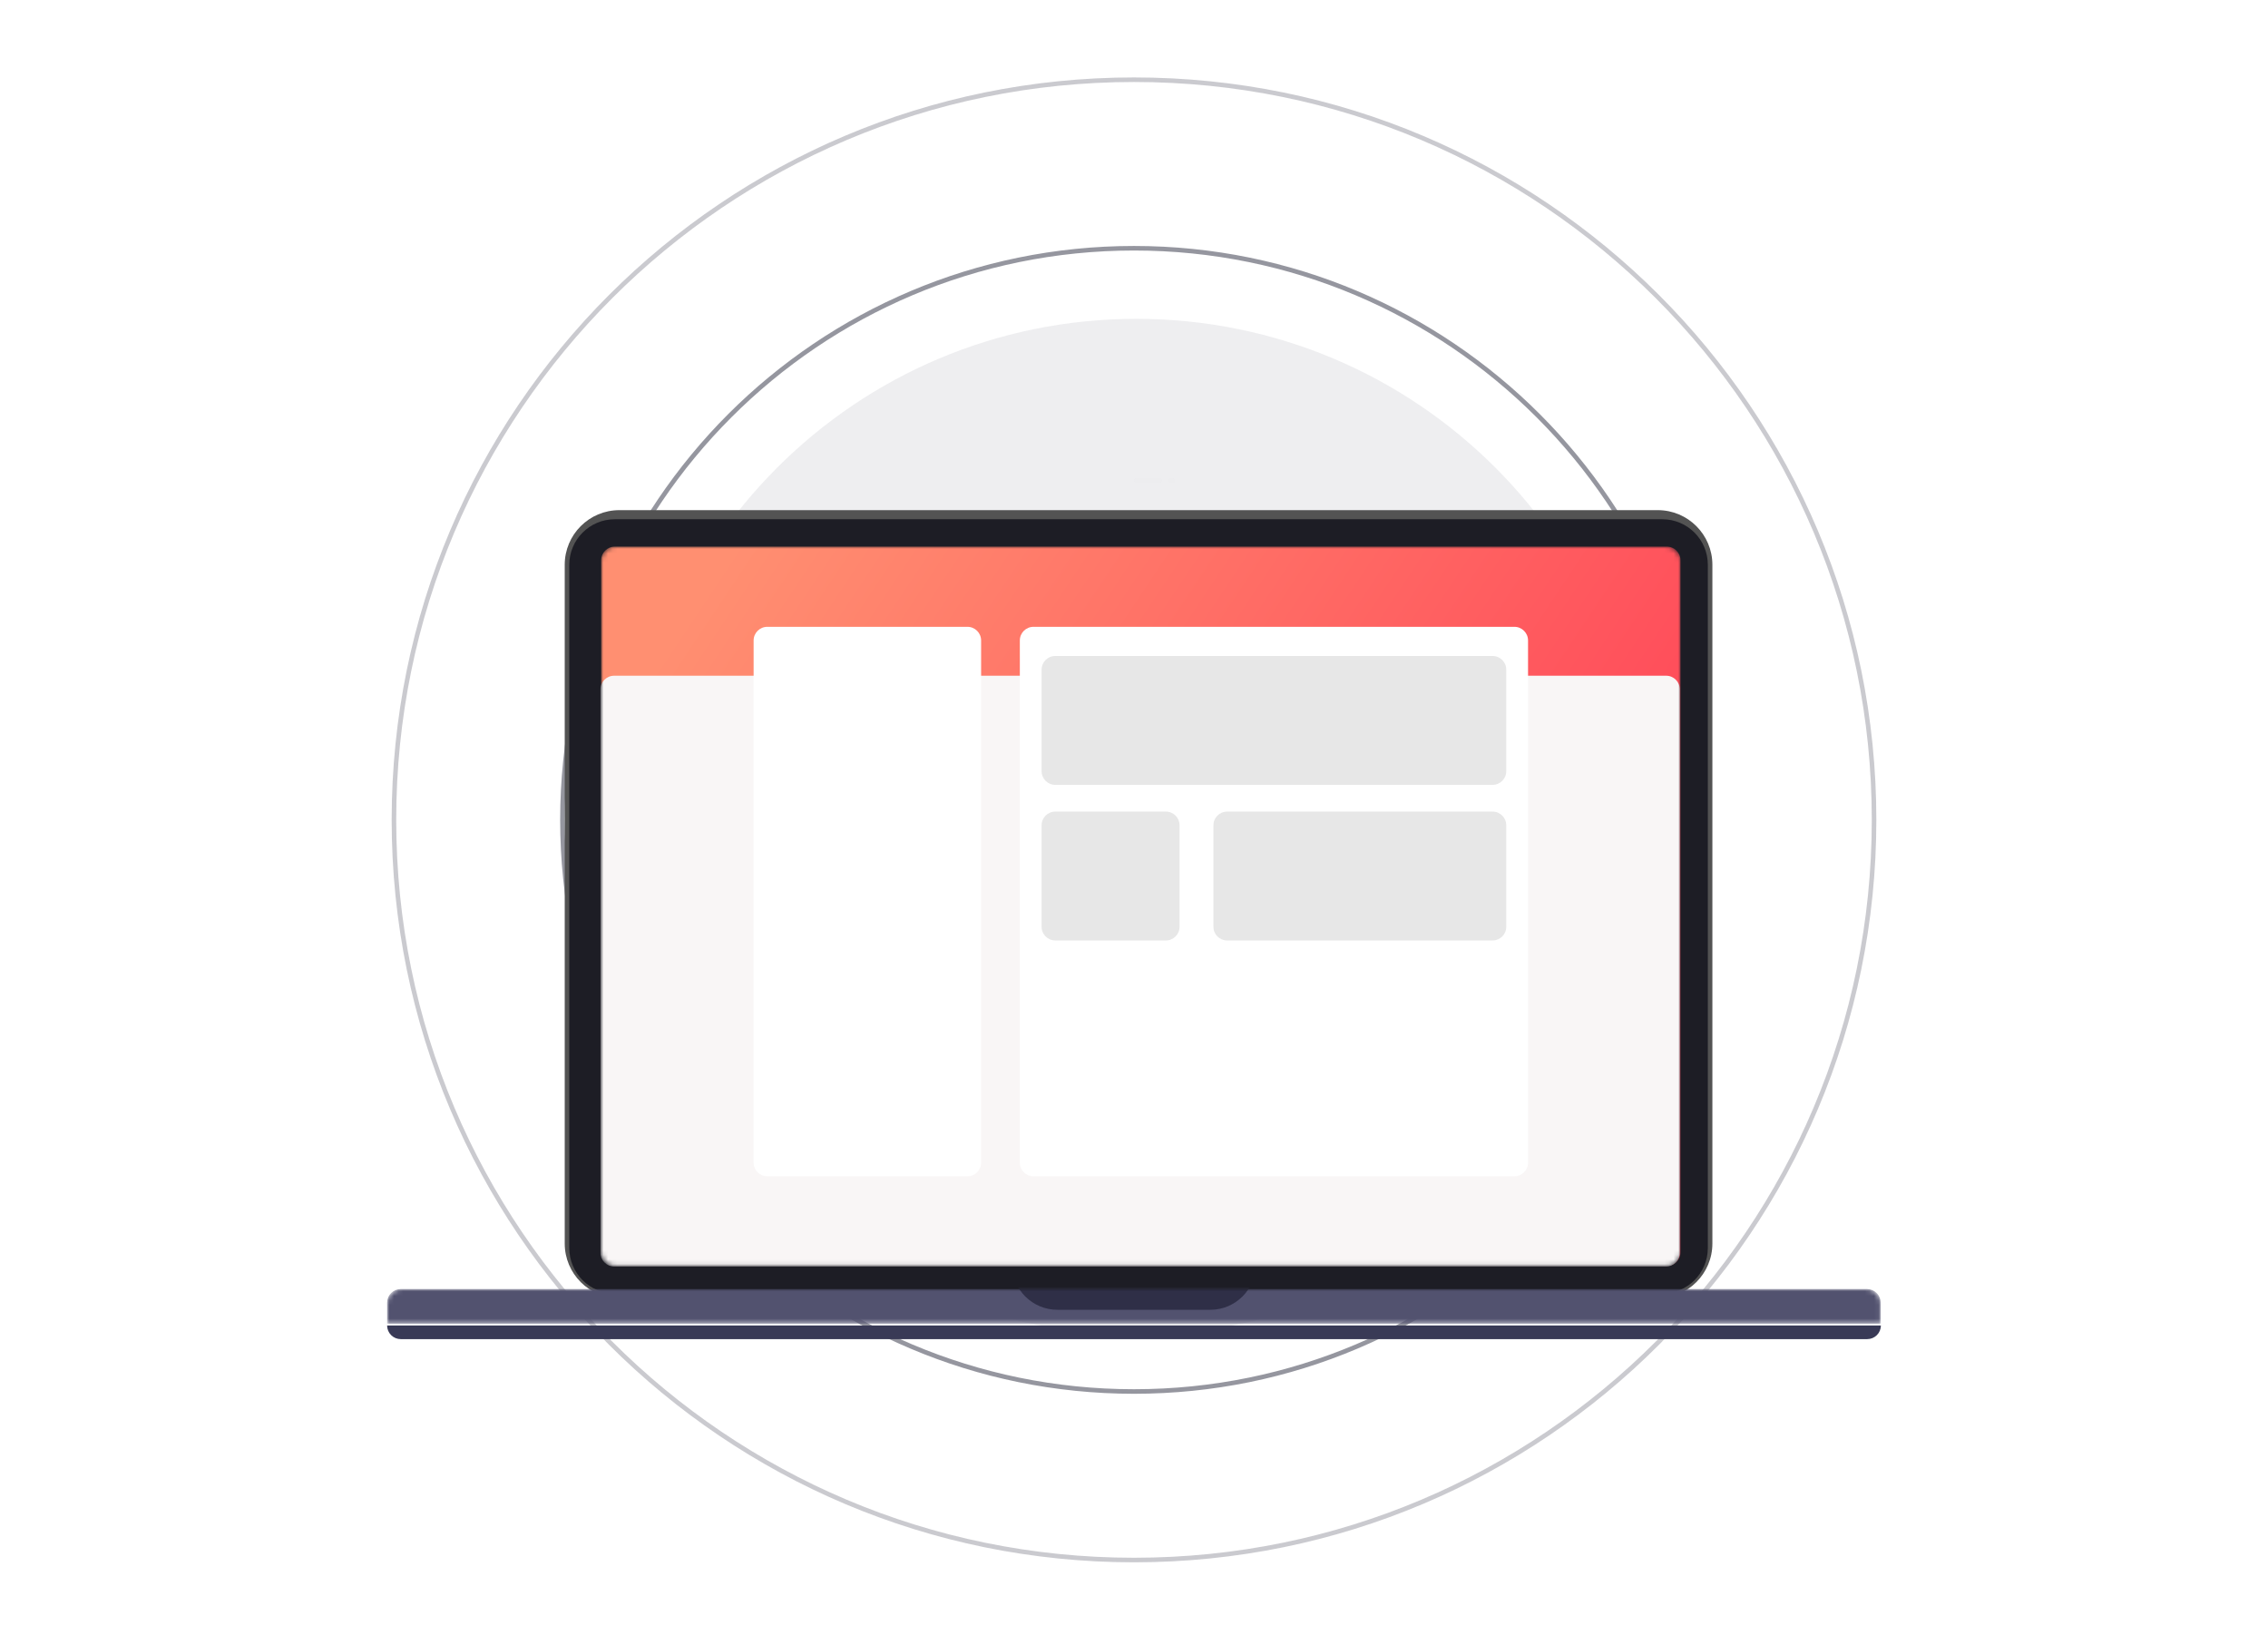 <svg width="498" height="359" viewBox="0 0 498 359" fill="none" xmlns="http://www.w3.org/2000/svg">
<g id="illustration-laptop-mobile 1">
<g id="Group">
<g id="Group_2">
<path id="Vector" opacity="0.08" d="M361 181.5C361 243.08 311.08 293 249.5 293C187.92 293 138 243.08 138 181.5C138 119.92 187.92 70 249.5 70C311.08 70 361 119.92 361 181.5Z" fill="#2D2E40"/>
<path id="Vector_2" opacity="0.5" d="M374.5 180C374.5 249.312 318.312 305.5 249 305.5C179.688 305.5 123.5 249.312 123.5 180C123.5 110.688 179.688 54.5 249 54.5C318.312 54.5 374.5 110.688 374.5 180Z" stroke="#2D2E40"/>
<path id="Vector_3" opacity="0.25" d="M411.5 180C411.5 269.746 338.746 342.5 249 342.5C159.254 342.5 86.5 269.746 86.5 180C86.5 90.254 159.254 17.5 249 17.5C338.746 17.5 411.5 90.254 411.5 180Z" stroke="#2D2E40"/>
</g>
<g id="Group_3" filter="url(#filter0_d)">
<path id="Vector_4" d="M364 92H136C129.373 92 124 97.373 124 104V253C124 259.627 129.373 265 136 265H364C370.627 265 376 259.627 376 253V104C376 97.373 370.627 92 364 92Z" fill="#535353"/>
<path id="Vector_5" d="M365 94H135C129.477 94 125 98.477 125 104V254C125 259.523 129.477 264 135 264H365C370.523 264 375 259.523 375 254V104C375 98.477 370.523 94 365 94Z" fill="#1D1D25"/>
<g id="Group_4">
<mask id="mask0" mask-type="alpha" maskUnits="userSpaceOnUse" x="132" y="100" width="237" height="158">
<g id="d">
<path id="Vector_6" d="M366 100H135C133.343 100 132 101.343 132 103V254.94C132 256.597 133.343 257.94 135 257.94H366C367.657 257.94 369 256.597 369 254.94V103C369 101.343 367.657 100 366 100Z" fill="white"/>
</g>
</mask>
<g mask="url(#mask0)">
<path id="Vector_7" d="M366 100H135C133.343 100 132 101.343 132 103V254.94C132 256.597 133.343 257.94 135 257.94H366C367.657 257.94 369 256.597 369 254.94V103C369 101.343 367.657 100 366 100Z" fill="url(#paint0_linear)"/>
<path id="Vector_8" d="M365.848 128.352H134.848C133.191 128.352 131.848 129.695 131.848 131.352V255.061C131.848 256.718 133.191 258.061 134.848 258.061H365.848C367.505 258.061 368.848 256.718 368.848 255.061V131.352C368.848 129.695 367.505 128.352 365.848 128.352Z" fill="#F9F6F6"/>
<g id="Group_5">
<g id="Group_6">
<path id="Vector_9" d="M212.429 117.615H168.478C166.821 117.615 165.478 118.958 165.478 120.615V235.25C165.478 236.907 166.821 238.25 168.478 238.25H212.429C214.086 238.25 215.429 236.907 215.429 235.25V120.615C215.429 118.958 214.086 117.615 212.429 117.615Z" fill="white"/>
<path id="Vector_10" d="M332.523 117.615H226.931C225.274 117.615 223.931 118.958 223.931 120.615V235.25C223.931 236.907 225.274 238.25 226.931 238.25H332.523C334.18 238.25 335.523 236.907 335.523 235.25V120.615C335.523 118.958 334.18 117.615 332.523 117.615Z" fill="white"/>
<path id="article1" d="M327.74 124.02H231.713C230.056 124.02 228.713 125.363 228.713 127.02V149.311C228.713 150.968 230.056 152.311 231.713 152.311H327.74C329.397 152.311 330.74 150.968 330.74 149.311V127.02C330.74 125.363 329.397 124.02 327.74 124.02Z" fill="#E7E7E7"/>
<path id="article2" d="M256.002 158.183H231.713C230.056 158.183 228.713 159.526 228.713 161.183V183.474C228.713 185.131 230.056 186.474 231.713 186.474H256.002C257.659 186.474 259.002 185.131 259.002 183.474V161.183C259.002 159.526 257.659 158.183 256.002 158.183Z" fill="#E7E7E7"/>
<path id="article3" d="M327.74 158.183H269.442C267.785 158.183 266.442 159.526 266.442 161.183V183.474C266.442 185.131 267.785 186.474 269.442 186.474H327.74C329.397 186.474 330.74 185.131 330.74 183.474V161.183C330.74 159.526 329.397 158.183 327.74 158.183Z" fill="#E7E7E7"/>
</g>
</g>
</g>
</g>
<g id="Group_7" opacity="0.098">
<path id="Vector_11" opacity="0.098" d="M254.62 85H249.5C249.224 85 249 85.224 249 85.5C249 85.776 249.224 86 249.5 86H254.62C254.896 86 255.12 85.776 255.12 85.5C255.12 85.224 254.896 85 254.62 85Z" fill="#4A5166"/>
<path id="Vector_12" opacity="0.098" d="M257.5 85H257.06C256.784 85 256.56 85.224 256.56 85.5C256.56 85.776 256.784 86 257.06 86H257.5C257.776 86 258 85.776 258 85.5C258 85.224 257.776 85 257.5 85Z" fill="#4A5166"/>
</g>
<g id="Group_8">
<mask id="mask1" mask-type="alpha" maskUnits="userSpaceOnUse" x="85" y="263" width="328" height="8">
<g id="f">
<path id="Vector_13" d="M88 263H409.953C410.749 263 411.512 263.316 412.074 263.879C412.637 264.441 412.953 265.204 412.953 266V270.602H85V266C85 265.204 85.316 264.441 85.879 263.879C86.441 263.316 87.204 263 88 263V263Z" fill="white"/>
</g>
</mask>
<g mask="url(#mask1)">
<path id="Vector_14" d="M88 263H409.953C410.749 263 411.512 263.316 412.074 263.879C412.637 264.441 412.953 265.204 412.953 266V270.602H85V266C85 265.204 85.316 264.441 85.879 263.879C86.441 263.316 87.204 263 88 263V263Z" fill="#52526F"/>
<path id="Vector_15" d="M265.76 244.374H232.193C226.67 244.374 222.193 248.851 222.193 254.374V257.561C222.193 263.084 226.67 267.561 232.193 267.561H265.76C271.283 267.561 275.76 263.084 275.76 257.561V254.374C275.76 248.851 271.283 244.374 265.76 244.374Z" fill="#2F2F47"/>
</g>
</g>
<path id="Vector_16" d="M85 271H413C413 271.796 412.684 272.559 412.121 273.121C411.559 273.684 410.796 274 410 274H88C87.204 274 86.441 273.684 85.879 273.121C85.316 272.559 85 271.796 85 271V271Z" fill="#393A56"/>
</g>
</g>
</g>
<defs>
<filter id="filter0_d" x="45" y="65" width="408" height="269" filterUnits="userSpaceOnUse" color-interpolation-filters="sRGB">
<feFlood flood-opacity="0" result="BackgroundImageFix"/>
<feColorMatrix in="SourceAlpha" type="matrix" values="0 0 0 0 0 0 0 0 0 0 0 0 0 0 0 0 0 0 127 0"/>
<feOffset dy="20"/>
<feGaussianBlur stdDeviation="20"/>
<feColorMatrix type="matrix" values="0 0 0 0 0.422 0 0 0 0 0.554 0 0 0 0 0.894 0 0 0 0.243 0"/>
<feBlend mode="normal" in2="BackgroundImageFix" result="effect1_dropShadow"/>
<feBlend mode="normal" in="SourceGraphic" in2="effect1_dropShadow" result="shape"/>
</filter>
<linearGradient id="paint0_linear" x1="132" y1="143.899" x2="328.485" y2="274.837" gradientUnits="userSpaceOnUse">
<stop stop-color="#FF8F71"/>
<stop offset="1" stop-color="#FF3E55"/>
</linearGradient>
</defs>
</svg>
